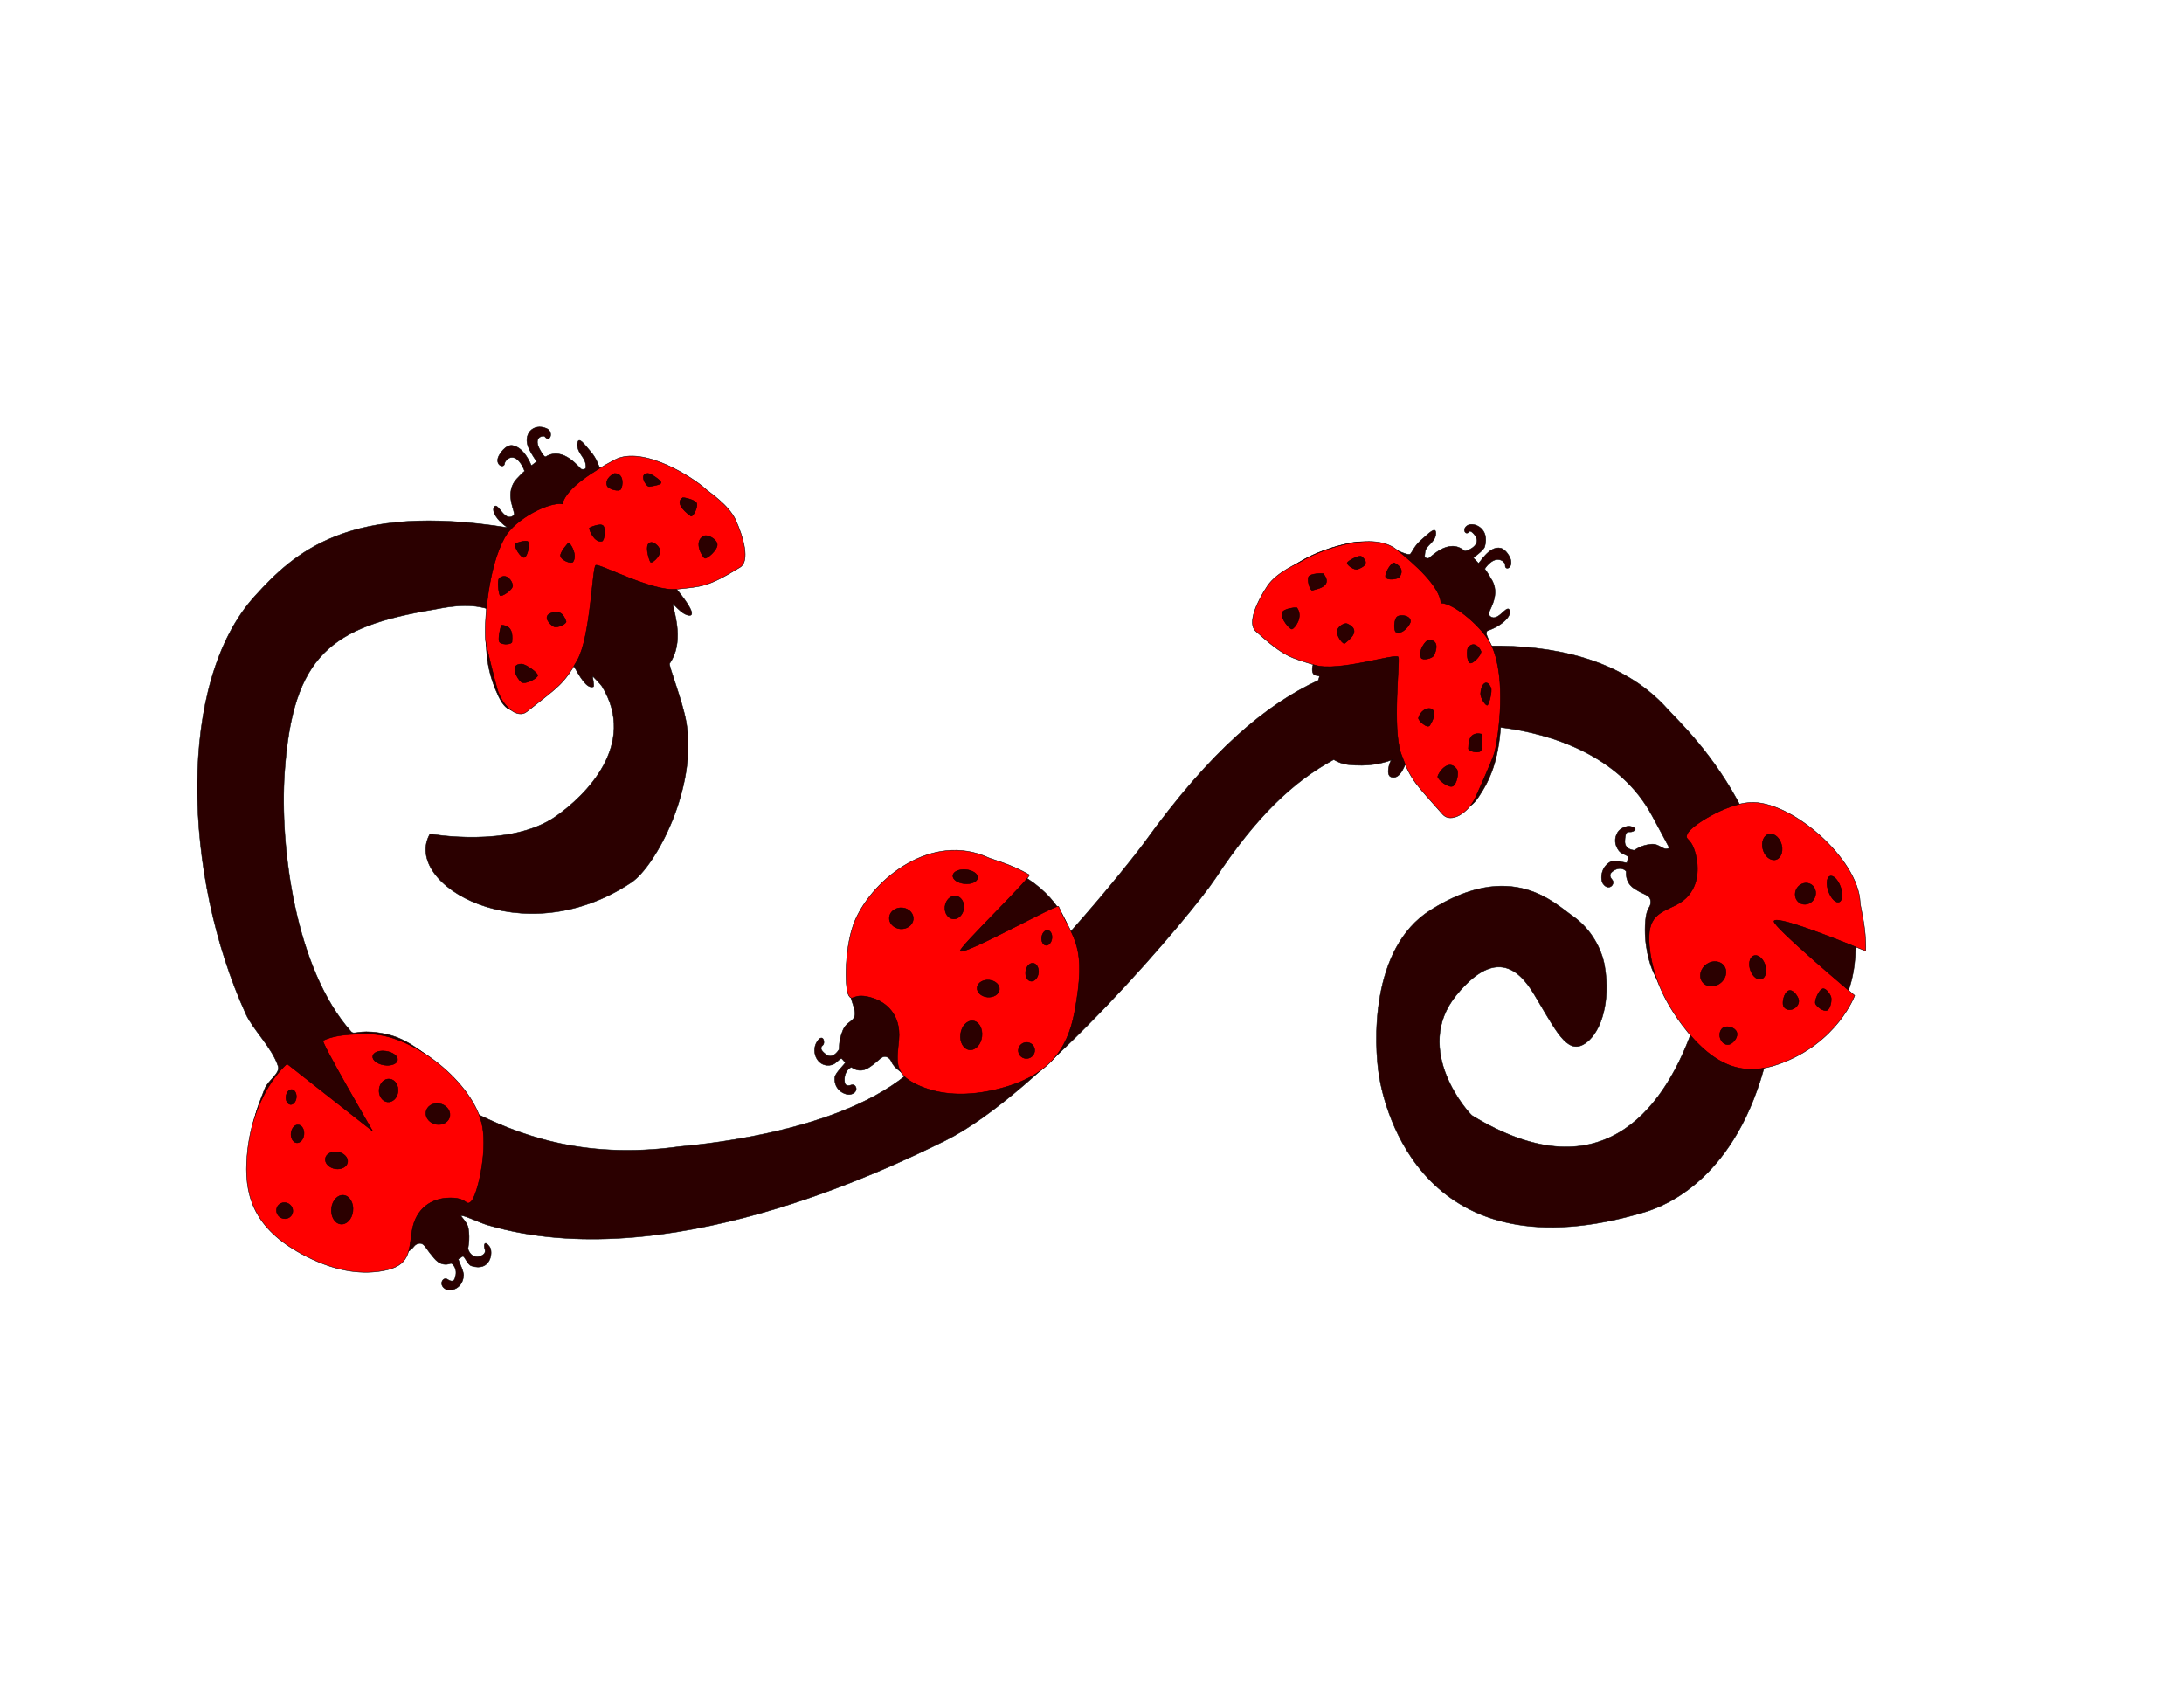 <?xml version="1.0" encoding="UTF-8" standalone="no"?>
<!-- Created with Inkscape (http://www.inkscape.org/) -->
<svg
   xmlns:dc="http://purl.org/dc/elements/1.1/"
   xmlns:cc="http://web.resource.org/cc/"
   xmlns:rdf="http://www.w3.org/1999/02/22-rdf-syntax-ns#"
   xmlns:svg="http://www.w3.org/2000/svg"
   xmlns="http://www.w3.org/2000/svg"
   xmlns:sodipodi="http://sodipodi.sourceforge.net/DTD/sodipodi-0.dtd"
   xmlns:inkscape="http://www.inkscape.org/namespaces/inkscape"
   width="990"
   height="765"
   id="svg8660"
   sodipodi:version="0.32"
   inkscape:version="0.45pre1"
   sodipodi:docbase="C:\cutting files"
   sodipodi:docname="ladybug2009.svg"
   inkscape:output_extension="org.inkscape.output.svg.inkscape"
   version="1.0"
   sodipodi:modified="true">
  <defs
     id="defs8662" />
  <sodipodi:namedview
     inkscape:document-units="in"
     pagecolor="#ffffff"
     bordercolor="#666666"
     borderopacity="1.0"
     inkscape:pageopacity="0.0"
     inkscape:pageshadow="2"
     inkscape:zoom="0.6745098"
     inkscape:cx="495"
     inkscape:cy="382.5"
     inkscape:current-layer="layer1"
     id="namedview8664"
     showguides="true"
     inkscape:guide-bbox="true"
     inkscape:window-width="1280"
     inkscape:window-height="712"
     inkscape:window-x="-4"
     inkscape:window-y="-4"
     width="11in"
     height="8.5in"
     units="in" />
  <g
     inkscape:label="Layer 1"
     inkscape:groupmode="layer"
     id="layer1">
    <path
       style="fill:#2b0000;fill-rule:evenodd;stroke:#000000;stroke-width:0.209px;stroke-linecap:butt;stroke-linejoin:miter;stroke-opacity:1"
       d="M 239.743,203.305 C 240.601,205.156 242.828,208.674 243.337,209.169 C 242.633,209.704 241.763,210.378 240.855,211.056 C 240.637,210.504 237.701,202.855 232.347,201.912 C 229.24,201.364 226.284,205.883 225.802,207.365 C 224.598,211.063 228.588,212.357 228.741,210.03 C 228.783,209.393 230.035,207.362 232.026,207.312 C 235.463,207.226 237.66,212.991 237.804,213.539 C 237.354,213.806 234.075,217.087 233.409,218.027 C 228.715,224.645 234.051,232.505 232.964,233.487 C 228.732,237.308 225.827,227.368 224.073,229.673 C 222.63,231.571 225.2,235.81 230.075,239.146 C 158.004,227.646 133.501,250.35 115.459,270.271 C 80.043,309.373 82.896,396.743 111.458,459.603 C 114.687,466.711 123.424,474.949 126.09,483.265 C 127.13,486.506 121.314,489.834 119.978,493.558 C 117.334,500.928 109.046,516.077 117.644,541.127 C 123.659,558.648 153.433,568.556 161.246,570.488 C 164.666,571.334 173.216,572.194 182.546,568.438 C 188.214,566.157 186.97,564.29 189.659,563.64 C 192.348,562.99 193.026,565.949 195.845,569.094 C 196.814,570.175 199.34,574.415 204.361,572.619 C 204.891,572.43 207.944,574.959 206.144,579.546 C 205.354,581.558 203.316,580.114 202.81,579.797 C 200.696,578.475 198.48,582.582 202.276,584.418 C 204.205,585.351 209.635,584.266 210.145,578.157 C 210.326,575.983 207.338,570.799 207.848,570.57 C 208.512,570.273 209.244,569.629 209.737,569.422 C 210.583,569.067 211.822,573.157 213.693,573.75 C 222.473,576.533 223.622,567.44 221.962,565.116 C 219.847,562.157 219.22,563.878 219.665,565.69 C 219.919,566.725 220.633,568.336 217.545,569.4 C 216.407,569.792 213.507,570.005 212.151,566.137 C 212.002,565.712 213.162,562.132 212.293,556.751 C 211.802,553.706 208.237,550.939 209.107,550.969 C 211.325,551.043 217.078,554.068 221.036,555.233 C 300.944,578.755 400.99,530.496 428.3,517.055 C 471.612,495.739 540.425,414.076 550.955,398.092 C 569.293,370.254 586.222,354.204 604.558,344.29 C 606.612,345.495 608.816,346.305 611.004,346.545 C 620.254,347.559 626.273,346.03 630.823,344.454 C 631.406,344.122 631.784,344.116 631.527,344.208 C 631.302,344.288 631.055,344.373 630.823,344.454 C 629.95,344.949 628.062,351.211 630.505,352.13 C 634.797,353.746 637.047,346.527 639.047,341.214 C 639.843,339.099 646.766,352.265 654.939,360.57 C 661.211,366.943 665.152,368.759 670.275,361.144 C 675.6,353.229 679.112,344.603 680.24,329.65 C 703.997,332.599 734.517,342.769 748.958,369.838 C 751.418,374.448 754.085,379.272 756.737,384.313 C 753.862,385.97 752.544,382.261 748.476,382.632 C 743.555,383.081 741.053,385.431 740.644,385.381 C 736.919,384.921 736.488,382.555 736.539,381.238 C 736.677,377.66 737.271,376.92 738.808,377.055 C 740.563,377.209 743.379,375.281 738.697,374.471 C 737.647,374.29 734.531,375.194 733.289,377.238 C 731.759,379.754 731.722,382.814 733.881,385.625 C 735.138,387.263 738.161,387.623 738.067,388.619 C 738.012,389.2 737.638,390.129 737.548,390.915 C 737.48,391.52 732.161,389.522 730.362,390.423 C 725.429,392.894 725.364,398.744 726.673,400.57 C 729.249,404.162 732.465,400.63 730.769,398.707 C 730.363,398.246 729.042,396.64 730.597,395.28 C 734.142,392.178 737.177,394.462 737.148,395.078 C 736.866,400.91 740.728,402.663 741.919,403.423 C 745.388,405.634 748.133,405.587 748.254,408.631 C 748.375,411.675 746.424,410.799 745.883,417.447 C 744.994,428.394 747.936,437.338 749.551,440.781 C 751.743,445.456 758.403,457.689 766.962,467.272 C 753.369,504.838 724.374,540.398 667.349,505.655 C 665.997,504.832 639.88,475.956 660.125,451.074 C 681.572,424.715 692.632,445.947 697.318,453.862 C 706.448,469.284 711.26,478.666 719.359,472.316 C 725.924,467.169 730.069,453.731 727.398,437.951 C 726.063,430.061 721.219,420.977 712.84,415.151 C 704.46,409.325 685.167,389.393 648.419,412.527 C 620.924,429.835 622.806,473.488 625.192,487.858 C 627.578,502.227 644.953,579.552 745.661,549.328 C 754.819,546.58 787.429,534.089 800.783,479.697 C 815.187,477.356 822.888,468.913 827.344,465.262 C 839.971,454.918 844.621,430.52 838.347,409.656 C 837.629,407.268 836.925,405.075 836.198,403.095 C 833.048,394.516 829.008,388.9 816.824,378.244 C 807.047,369.694 800.419,367.461 789.966,367.295 C 776.936,341.476 760.15,326.145 755.885,321.366 C 734.682,297.609 701.711,292.499 675.832,292.743 C 674.674,289.518 673.741,287.604 673.795,287.33 C 674.067,285.93 673.576,286.139 674.906,285.649 C 681.403,283.255 685.512,278.797 684.204,276.422 C 682.79,273.854 678.523,283.194 674.869,278.718 C 673.93,277.569 680.26,270.697 676.536,263.381 C 676.007,262.343 673.453,258.205 673.045,257.868 C 673.263,257.35 676.261,253.014 679.648,253.666 C 681.609,254.044 682.362,255.568 682.315,256.205 C 682.144,258.53 685.548,257.845 684.871,253.991 C 684.6,252.447 682.619,248.998 680.24,248.444 C 674.929,247.207 670.529,255.73 670.164,255.262 C 669.671,254.629 668.519,253.55 667.941,252.966 C 667.631,252.651 672.476,249.731 673.029,247.758 C 675.364,239.433 668.206,236.712 665.534,237.998 C 662.365,239.522 664.31,243.234 666.126,240.88 C 666.506,240.387 668.32,241.795 669.188,243.686 C 670.985,247.597 664.381,250.143 663.876,249.71 C 656.486,243.386 648.221,253.14 647.419,253.089 C 645.175,252.945 645.867,252.157 645.974,250.341 C 646.164,247.124 650.81,245.803 650.864,241.77 C 650.911,238.278 647.653,241.807 644.307,244.682 C 641.32,247.249 640.388,249.755 639.417,250.997 C 637.816,253.047 625.292,243.358 612.152,246.076 C 588.889,250.888 577.219,262.379 575.997,268.959 C 575.915,269.397 573.679,275.644 577.071,279.333 C 585.264,288.254 591.286,290.065 602.113,295.409 C 602.777,295.736 595.586,298.555 594.99,302.056 C 594.015,307.795 598.556,305.416 598.038,306.891 C 597.894,307.303 597.741,307.835 597.594,308.367 C 573.972,319.318 549.172,339.732 518.8,381.812 C 515.777,386 502.275,403.204 484.941,422.655 C 480.704,407.517 465.374,394.343 447.897,391.162 C 445.672,390.756 427.026,390.665 412.63,397.682 C 400.472,403.608 395.547,409.29 389.885,420.564 C 382.942,434.39 383.143,444.93 386.699,455.38 C 389.558,463.78 384.327,461.557 382.106,466.903 C 380.009,471.947 380.541,475.373 380.298,475.751 C 378.086,479.197 375.894,478.879 374.889,478.216 C 372.158,476.417 371.504,474.916 372.918,473.792 C 374.355,472.65 372.96,467.848 370.267,472.287 C 367.406,477.004 370.814,484.31 377.179,482.609 C 379.083,482.1 380.855,479.306 381.587,479.861 C 382.014,480.185 382.572,481.048 383.143,481.502 C 383.582,481.85 378.6,486.122 378.41,488.309 C 377.89,494.304 383.398,496.455 385.477,496.018 C 389.568,495.158 388.232,490.982 385.884,491.753 C 385.321,491.938 383.167,492.702 382.875,490.542 C 382.211,485.616 385.601,483.47 386.067,483.785 C 390.49,486.775 393.884,483.837 395.071,483.019 C 398.525,480.639 399.89,477.908 402.332,479.205 C 404.774,480.502 403.104,481.979 408.037,485.602 C 408.894,486.232 411.391,486.748 410.63,487.366 C 376.907,514.737 311.511,519.192 307.911,519.69 C 262.948,525.917 233.372,513.442 213.738,503.646 C 211.023,495.249 207.133,489.555 198.661,482.527 C 186.234,472.218 180.24,469.387 171.952,468.133 C 162.128,466.646 160.638,469.246 159.134,467.559 C 133.822,439.171 126.729,383.731 128.98,350.318 C 132.605,296.522 150.496,283.999 196.846,276.217 C 200.742,275.563 211.606,272.918 221.221,276.012 C 222.647,276.471 220.81,279.567 220.665,281.466 C 219.455,297.33 221.771,306.759 226.074,315.748 C 230.082,324.123 234.217,322.982 241.299,317.717 C 250.527,310.855 258.595,299.231 259.71,301.191 C 262.888,306.773 265.957,312.293 268.94,311.27 C 269.552,311.06 268.465,306.317 268.603,306.411 C 268.843,306.573 272.393,310.259 272.89,311.073 C 289.088,337.603 265.29,360.666 252.005,370.002 C 231.235,384.597 194.919,377.957 194.919,377.957 C 181.944,400.625 236.589,432.986 286.16,399.978 C 297.207,392.622 316.288,356.999 311.054,327.23 C 309.315,317.338 302.918,301.582 303.534,300.699 C 310.095,291.286 305.878,278.558 304.979,274.043 C 304.671,272.5 308.6,278.533 312.314,278.923 C 315.932,279.304 310.899,272.171 307.35,267.851 C 305.124,265.143 301.869,262.201 302.571,261.987 C 314.012,258.492 320.168,257.724 329.502,250.259 C 333.365,247.17 332.041,240.618 332.021,240.171 C 331.724,233.465 321.784,220.187 299.459,211.589 C 286.849,206.732 273.122,214.208 271.824,211.917 C 271.037,210.528 270.494,207.935 267.897,204.904 C 264.988,201.509 262.222,197.467 261.785,200.927 C 261.279,204.923 264.938,207.021 265.452,210.194 C 265.746,212.007 265.875,212.925 263.637,212.696 C 262.837,212.614 255.554,201.97 247.375,207.002 C 246.815,207.346 245.599,205.301 245.078,204.442 C 241.025,197.76 246.515,197.315 246.893,197.816 C 249.313,201.02 251.163,195.686 247.72,194.213 C 241.667,191.625 236.755,196.862 239.743,203.305 z "
       id="path3742"
       sodipodi:nodetypes="cccsssscssscsssssssssssssssssssssssssscscscsssscscsssssssssssssssssscssssssssscsssscscssssscsssssssssssssssssscssscscsssssssssssssssssssssscsssssssssssssscssssssssssssssssssss"
       inkscape:export-filename="C:\cutting files\ladybug2009.png"
       inkscape:export-xdpi="90"
       inkscape:export-ydpi="90" />
    <path
       style="fill:#ff0000;fill-rule:evenodd;stroke:#000000;stroke-width:0.208px;stroke-linecap:butt;stroke-linejoin:miter;stroke-opacity:1"
       d="M 166.189,468.718 C 164.293,468.813 153.333,468.203 146.42,471.625 C 145.346,472.156 168.923,512.674 168.923,512.674 L 130.121,482.147 C 130.121,482.147 113.312,496.004 111.801,526.74 C 110.956,543.954 116.668,558.146 138.751,569.397 C 154.016,577.175 165.515,577.417 173.583,575.976 C 185.835,573.788 185.347,567.293 186.722,558.198 C 188.435,546.869 196.507,543.435 202.38,543.011 C 212.213,542.301 210.885,547.114 213.593,544.536 C 216.301,541.958 220.924,522.716 218.698,510.614 C 215.025,490.642 185.901,467.738 166.189,468.718 z M 174.959,476.437 C 178.059,476.903 180.407,478.688 180.194,480.424 C 179.982,482.161 177.288,483.201 174.187,482.735 C 171.087,482.27 168.749,480.475 168.962,478.739 C 169.174,477.003 171.858,475.972 174.959,476.437 z M 176.769,489.072 C 179.121,489.425 180.748,492.02 180.398,494.873 C 180.049,497.725 177.856,499.759 175.503,499.406 C 173.151,499.053 171.526,496.447 171.875,493.594 C 172.225,490.741 174.417,488.719 176.769,489.072 z M 199.07,500.195 C 202.064,500.644 204.239,503.12 203.92,505.725 C 203.601,508.33 200.909,510.075 197.915,509.626 C 194.921,509.177 192.755,506.702 193.074,504.097 C 193.393,501.493 196.076,499.746 199.07,500.195 z M 132.394,493.845 C 133.677,494.038 134.532,495.711 134.304,497.571 C 134.076,499.432 132.851,500.782 131.568,500.589 C 130.285,500.397 129.429,498.734 129.657,496.874 C 129.885,495.014 131.111,493.653 132.394,493.845 z M 135.363,509.855 C 136.966,510.096 138.043,512.105 137.769,514.337 C 137.496,516.57 135.977,518.178 134.373,517.937 C 132.769,517.697 131.691,515.698 131.965,513.466 C 132.238,511.233 133.759,509.614 135.363,509.855 z M 152.998,522.106 C 155.778,522.523 157.821,524.576 157.563,526.685 C 157.305,528.793 154.842,530.17 152.062,529.753 C 149.282,529.336 147.23,527.281 147.488,525.173 C 147.746,523.064 150.218,521.689 152.998,522.106 z M 155.913,541.763 C 158.586,542.165 160.395,545.414 159.955,549.011 C 159.514,552.608 156.99,555.196 154.317,554.795 C 151.644,554.394 149.834,551.155 150.274,547.558 C 150.715,543.962 153.24,541.362 155.913,541.763 z M 129.464,545.117 C 131.495,545.422 132.949,547.286 132.706,549.27 C 132.463,551.255 130.615,552.612 128.583,552.307 C 126.552,552.002 125.106,550.151 125.349,548.166 C 125.592,546.182 127.432,544.812 129.464,545.117 z "
       id="path3744"
       sodipodi:nodetypes="csccsssssssscsssscsssscsssscsssscsssscsssscsssscssss"
       inkscape:export-filename="C:\cutting files\ladybug2009.png"
       inkscape:export-xdpi="90"
       inkscape:export-ydpi="90" />
    <path
       style="fill:#ff0000;fill-rule:evenodd;stroke:#000000;stroke-width:0.21px;stroke-linecap:butt;stroke-linejoin:miter;stroke-opacity:1"
       d="M 228.735,243.693 C 221.087,257.425 219.454,281.903 220.11,290.347 C 220.333,293.22 224.528,309.163 225.321,312.052 C 227.475,319.904 234.466,326.022 238.795,322.579 C 252.715,311.508 255.375,310.436 261.717,299.229 C 267.688,288.677 268.48,257.192 270.057,256.214 C 271.545,255.292 295.885,268.267 306.602,267.085 C 318.056,265.821 320.639,266.215 335.463,257.115 C 340.073,254.285 336.948,243.436 333.59,235.939 C 330.359,228.727 321.347,223.066 319.7,221.526 C 314.583,216.74 291.505,201.671 278.687,208.394 C 269.373,213.279 256.654,221.107 254.897,228.404 C 249.116,227.343 233.553,235.043 228.735,243.693 z M 239.397,245.572 C 240.234,246.779 239.061,252.44 237.59,252.654 C 236.119,252.869 232.898,247.848 233.533,246.426 C 233.612,246.249 238.666,244.516 239.397,245.572 z M 278.582,214.581 C 283.032,214.594 282.294,220.259 281.456,221.667 C 280.618,223.076 275.788,221.634 275.232,220.221 C 273.917,216.877 278.324,214.58 278.582,214.581 z M 232.383,265.42 C 232.46,267.402 227.348,270.55 226.715,269.939 C 226.082,269.328 225.281,262.853 226.402,262.006 C 229.732,259.488 232.31,263.562 232.383,265.42 z M 293.72,214.566 C 295.022,214.569 299.459,217.668 299.635,218.604 C 299.811,219.539 297.743,219.94 294.385,220.501 C 292.894,220.75 289.384,214.557 293.72,214.566 z M 257.788,246.035 C 258.684,246.483 261.853,251.556 259.725,254.649 C 259.058,255.618 254.586,254.154 254.101,251.996 C 253.737,250.379 257.642,245.962 257.788,246.035 z M 273.394,238.298 C 274.817,239.803 273.898,245.067 272.853,245.298 C 269.518,246.035 267.081,240.417 267.151,239.288 C 267.156,239.196 272.149,236.98 273.394,238.298 z M 227.331,283.363 C 233.291,283.518 232.028,289.755 232.084,290.88 C 232.139,292.006 227.971,292.431 226.569,291.151 C 225.343,290.03 227.162,283.358 227.331,283.363 z M 315.887,228.381 C 316.221,230.418 313.99,234.481 313.157,233.898 C 312.324,233.315 305.152,228.178 309.605,225.508 C 309.682,225.462 315.573,226.471 315.887,228.381 z M 249.613,277.941 C 254.866,275.779 256.153,280.575 256.582,281.606 C 257.012,282.638 252.709,284.862 250.967,283.943 C 249.225,283.025 245.919,279.461 249.613,277.941 z M 295.237,245.822 C 296.5,245.753 299.291,247.815 299.193,250.031 C 299.096,252.247 295.432,255.632 294.841,254.709 C 294.288,253.844 291.643,246.018 295.237,245.822 z M 236.391,300.979 C 238.327,300.982 243.832,304.925 243.729,306.151 C 243.626,307.378 238.164,310.434 236.332,309.138 C 234.729,308.003 230.438,300.97 236.391,300.979 z M 325.119,246.792 C 325.268,249.277 320.436,253.443 319.453,252.974 C 318.471,252.506 314.244,245.646 318.857,243.021 C 320.715,241.965 324.979,244.462 325.119,246.792 z "
       id="path3756"
       inkscape:export-filename="C:\cutting files\ladybug2009.png"
       inkscape:export-xdpi="90"
       inkscape:export-ydpi="90"
       sodipodi:nodetypes="csssssssssscscssscssscssscssscssscssscssscssscssscssscssscsss" />
    <path
       style="fill:#ff0000;fill-rule:evenodd;stroke:#000000;stroke-width:0.208px;stroke-linecap:butt;stroke-linejoin:miter;stroke-opacity:1"
       d="M 448.181,388.795 C 449.914,389.596 458.165,391.601 466.569,396.498 C 467.981,397.32 434.164,429.881 435.266,431.073 C 437.087,433.043 479.277,409.557 479.83,410.789 C 486.655,426.006 492.802,428.463 487.072,458.868 C 483.863,475.897 475.035,488.359 451.104,493.921 C 434.562,497.766 423.414,495.174 415.969,491.782 C 404.663,486.629 406.652,480.403 407.453,471.178 C 408.45,459.687 401.467,454.345 395.901,452.486 C 386.583,449.374 386.738,454.403 384.729,451.218 C 382.72,448.033 382.761,428.094 387.737,416.816 C 395.95,398.204 422.509,376.913 448.181,388.795 z M 437.917,394.18 C 434.818,393.872 432.136,395.039 431.935,396.788 C 431.734,398.537 434.089,400.216 437.188,400.524 C 440.288,400.832 442.962,399.653 443.163,397.904 C 443.364,396.155 441.017,394.488 437.917,394.18 z M 433.217,406.08 C 430.865,405.846 428.69,407.983 428.36,410.856 C 428.029,413.729 429.67,416.256 432.021,416.489 C 434.372,416.723 436.549,414.576 436.879,411.703 C 437.209,408.829 435.568,406.314 433.217,406.08 z M 409.106,411.463 C 406.113,411.166 403.436,413.051 403.134,415.674 C 402.833,418.298 405.022,420.666 408.014,420.963 C 411.007,421.261 413.675,419.375 413.977,416.752 C 414.278,414.128 412.098,411.761 409.106,411.463 z M 474.902,421.66 C 473.619,421.533 472.403,422.957 472.188,424.831 C 471.973,426.705 472.839,428.326 474.121,428.453 C 475.404,428.581 476.618,427.167 476.834,425.293 C 477.049,423.419 476.184,421.788 474.902,421.66 z M 468.295,436.574 C 466.692,436.414 465.184,438.112 464.925,440.361 C 464.667,442.61 465.756,444.555 467.359,444.715 C 468.963,444.874 470.469,443.187 470.728,440.938 C 470.986,438.689 469.898,436.733 468.295,436.574 z M 448.42,444.207 C 445.641,443.93 443.19,445.434 442.946,447.558 C 442.702,449.681 444.756,451.633 447.535,451.909 C 450.314,452.185 452.773,450.682 453.017,448.559 C 453.261,446.435 451.199,444.483 448.42,444.207 z M 441.012,462.698 C 438.34,462.432 435.835,465.162 435.419,468.785 C 435.003,472.408 436.832,475.558 439.504,475.824 C 442.176,476.09 444.68,473.37 445.096,469.747 C 445.512,466.124 443.684,462.963 441.012,462.698 z M 465.739,472.48 C 463.708,472.279 461.871,473.742 461.641,475.741 C 461.411,477.74 462.876,479.521 464.907,479.723 C 466.938,479.925 468.765,478.471 468.995,476.472 C 469.224,474.473 467.77,472.682 465.739,472.48 z "
       id="path3752"
       sodipodi:nodetypes="cssssssssssscsssscsssscsssscsssscsssscsssscsssccssss"
       inkscape:export-filename="C:\cutting files\ladybug2009.png"
       inkscape:export-xdpi="90"
       inkscape:export-ydpi="90" />
    <path
       style="fill:#ff0000;fill-rule:evenodd;stroke:#000000;stroke-width:0.21px;stroke-linecap:butt;stroke-linejoin:miter;stroke-opacity:1"
       d="M 676.493,293.363 C 682.736,307.903 679.507,332.757 677.508,340.943 C 676.828,343.729 670.142,358.619 668.899,361.311 C 665.519,368.627 657.655,373.31 653.944,369.091 C 642.013,355.524 639.565,353.959 635.117,341.711 C 630.929,330.179 634.713,299.209 633.799,297.768 C 632.688,296.015 606.437,304.682 596.074,301.464 C 584.999,298.024 582.392,297.917 569.254,286.117 C 565.169,282.447 569.984,272.367 574.493,265.63 C 578.83,259.15 588.61,255.304 590.479,254.104 C 596.285,250.374 621.423,239.964 632.967,249.039 C 641.354,255.633 652.623,265.778 653.184,273.298 C 659.046,273.361 672.737,284.617 676.493,293.363 z M 665.693,293.169 C 664.641,294.152 664.924,299.994 666.338,300.488 C 667.752,300.981 671.728,296.655 671.331,295.134 C 671.282,294.944 669,290.081 665.693,293.169 z M 632.078,255.15 C 630.84,254.489 627.514,260.027 628.113,261.575 C 628.712,263.122 633.715,262.641 634.472,261.344 C 635.087,260.29 636.726,257.628 632.078,255.15 z M 671.149,314.389 C 671.075,316.372 673.554,320.068 674.276,319.587 C 674.997,319.107 676.431,313.196 675.856,311.838 C 673.858,307.126 671.299,310.385 671.149,314.389 z M 617.175,252.233 C 616.116,251.396 611.027,254.187 610.704,255.074 C 610.381,255.961 613.955,258.656 615.569,257.948 C 616.982,257.329 621.51,255.66 617.175,252.233 z M 647.511,290.1 C 646.527,290.108 642.624,294.755 644.224,298.208 C 644.725,299.29 649.363,298.705 650.186,296.675 C 650.803,295.152 652.719,290.056 647.511,290.1 z M 633.386,279.491 C 631.743,280.701 631.804,286.059 632.796,286.487 C 635.961,287.851 639.37,282.794 639.374,281.663 C 639.383,278.896 634.823,278.433 633.386,279.491 z M 671.517,332.684 C 665.114,331.363 665.868,338.076 665.633,339.173 C 665.398,340.27 669.434,341.488 671.019,340.496 C 672.407,339.628 671.683,332.718 671.517,332.684 z M 593.135,261.584 C 592.479,263.525 594.025,267.953 594.939,267.538 C 595.852,267.123 604.872,266.107 599.781,259.96 C 599.722,259.888 593.75,259.764 593.135,261.584 z M 642.997,325.348 C 642.67,326.426 647.054,330.485 648.152,328.724 C 653.968,319.399 644.903,319.064 642.997,325.348 z M 610.672,282.711 C 609.497,282.2 606.361,283.896 606.102,286.096 C 605.843,288.296 608.908,292.33 609.637,291.535 C 610.321,290.79 617.965,285.879 610.672,282.711 z M 660.356,348.667 C 656.473,343.343 651.814,350.746 651.719,351.973 C 651.624,353.201 656.513,357.256 658.524,356.331 C 660.284,355.522 661.437,350.15 660.356,348.667 z M 581.094,277.938 C 580.549,280.356 584.639,285.382 585.682,285.11 C 586.724,284.838 590.997,279.76 587.864,275.426 C 587.786,275.318 581.605,275.671 581.094,277.938 z "
       id="path3748"
       inkscape:export-filename="C:\cutting files\ladybug2009.png"
       inkscape:export-xdpi="90"
       inkscape:export-ydpi="90"
       sodipodi:nodetypes="csssssssssscscssscssscssscssscssscssscssscssscsscssscssscsss" />
    <path
       style="fill:#ff0000;fill-rule:evenodd;stroke:#000000;stroke-width:0.208px;stroke-linecap:butt;stroke-linejoin:miter;stroke-opacity:1"
       d="M 843.222,409.169 C 843.303,411.267 846.012,420.32 845.748,431.067 C 845.748,431.067 805.164,414.076 804.139,417.502 C 803.424,419.891 840.734,451.203 840.734,451.203 C 840.734,451.203 832.94,472.739 806.488,482.228 C 791.672,487.543 777.817,485.066 762.335,464.317 C 751.634,449.976 748.477,437.733 747.668,428.731 C 746.441,415.06 752.238,413.918 759.827,410.117 C 769.281,405.382 770.212,395.865 769.078,389.472 C 767.179,378.768 763.317,381.422 764.874,377.864 C 766.431,374.306 782.049,364.431 793.187,363.712 C 811.568,362.527 842.461,389.127 843.222,409.169 z M 834.235,401.761 C 833.034,398.563 830.874,396.508 829.412,397.18 C 827.95,397.853 827.732,401.001 828.933,404.2 C 830.133,407.399 832.299,409.44 833.761,408.768 C 835.223,408.096 835.436,404.96 834.235,401.761 z M 822.739,403.061 C 821.828,400.634 819.145,399.559 816.743,400.663 C 814.342,401.768 813.128,404.635 814.039,407.062 C 814.95,409.488 817.642,410.56 820.043,409.455 C 822.445,408.351 823.65,405.487 822.739,403.061 z M 807.313,382.047 C 806.154,378.958 803.435,377.265 801.242,378.273 C 799.049,379.282 798.214,382.61 799.374,385.698 C 800.533,388.787 803.249,390.471 805.442,389.463 C 807.634,388.454 808.472,385.135 807.313,382.047 z M 829.937,451.767 C 829.44,450.443 827.541,447.525 825.974,448.246 C 824.408,448.966 822.445,453.541 822.941,454.864 C 823.438,456.188 826.647,458.624 828.213,457.904 C 829.779,457.183 830.434,453.09 829.937,451.767 z M 815.197,452.691 C 814.576,451.037 812.546,448.211 810.666,449.075 C 808.787,449.94 807.772,454.166 808.393,455.821 C 809.014,457.475 811.034,458.116 812.914,457.252 C 814.793,456.388 815.818,454.346 815.197,452.691 z M 799.981,436.958 C 798.905,434.09 796.589,432.43 794.814,433.246 C 793.039,434.063 792.468,437.051 793.544,439.919 C 794.62,442.787 796.94,444.456 798.715,443.64 C 800.49,442.824 801.058,439.826 799.981,436.958 z M 782.07,438.875 C 781.035,436.117 777.734,435.014 774.706,436.406 C 771.678,437.799 770.064,441.163 771.099,443.92 C 772.134,446.678 775.426,447.785 778.454,446.393 C 781.482,445 783.105,441.632 782.07,438.875 z M 787.234,467.792 C 786.448,465.697 783.13,464.862 781.459,465.63 C 779.789,466.399 779.077,468.724 779.863,470.82 C 780.65,472.915 782.637,473.988 784.308,473.22 C 785.978,472.451 788.021,469.888 787.234,467.792 z "
       id="path3760"
       sodipodi:nodetypes="ccscsssssssscsssscsssscsssscsssscsssscsssscsssccssss"
       inkscape:export-filename="C:\cutting files\ladybug2009.png"
       inkscape:export-xdpi="90"
       inkscape:export-ydpi="90" />
  </g>
</svg>
